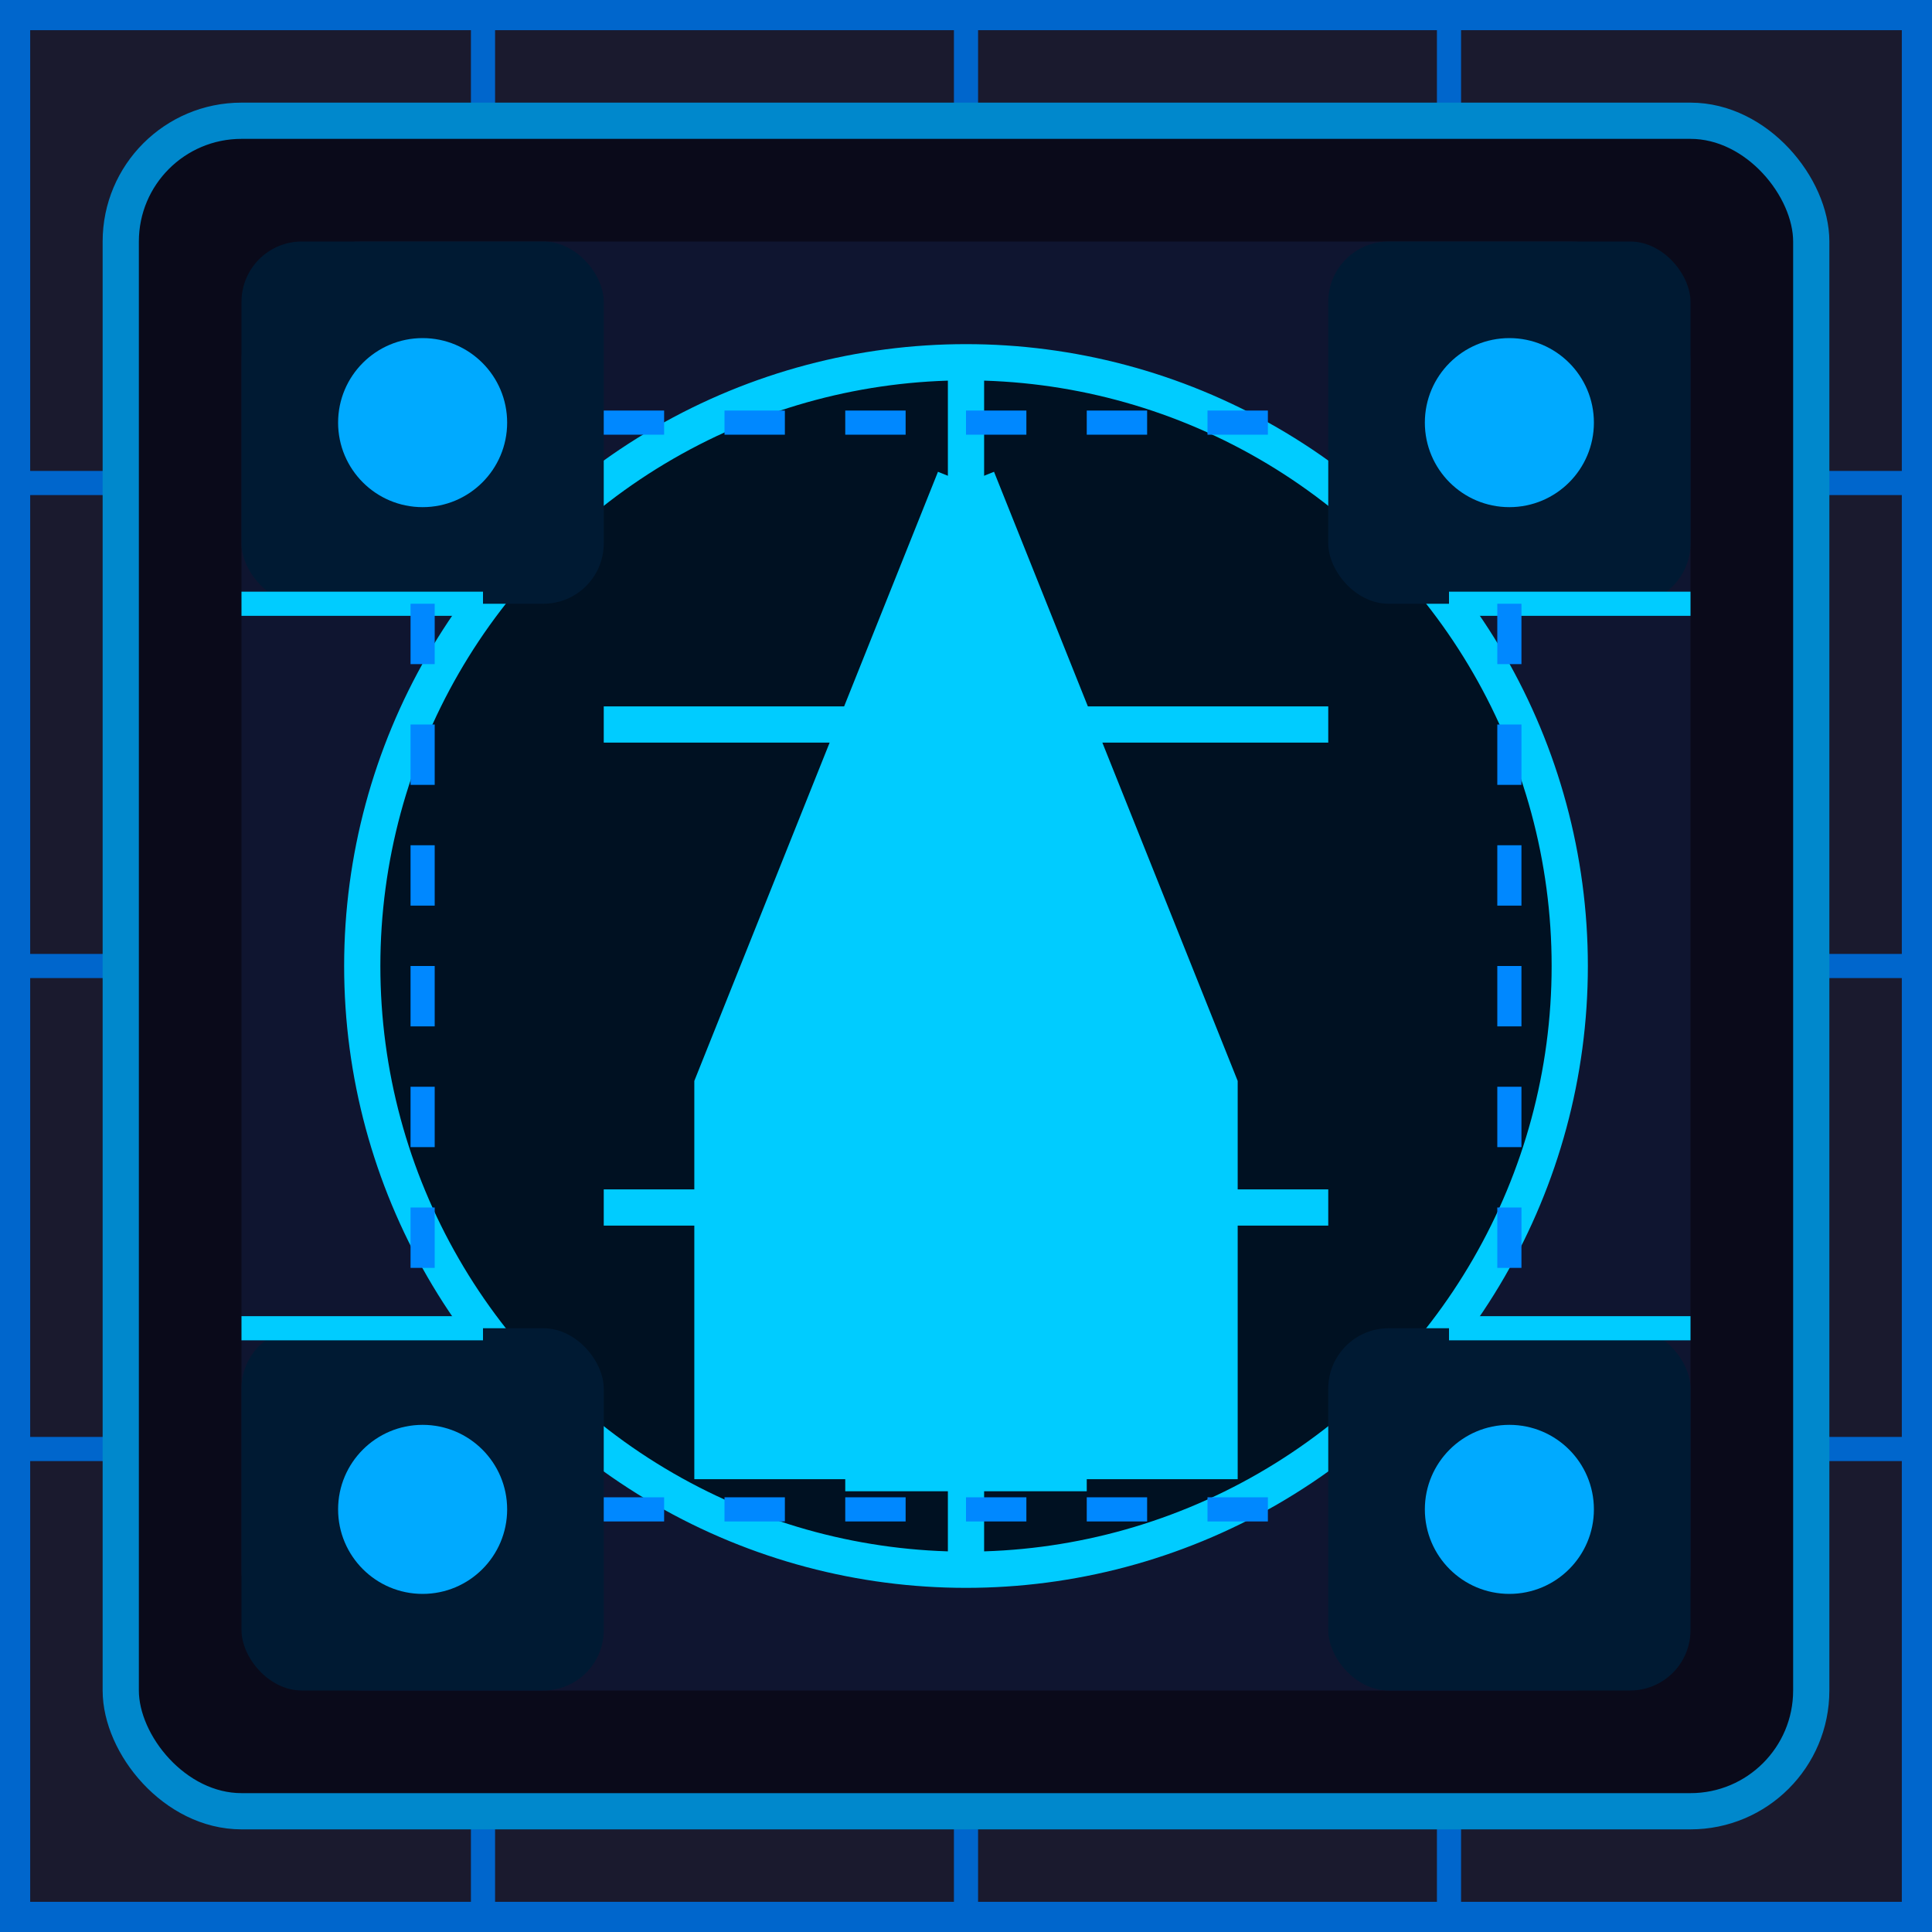 <?xml version="1.0" encoding="UTF-8" standalone="no"?>
<svg width="16" height="16" viewBox="0 0 16 16" xmlns="http://www.w3.org/2000/svg">
  <rect x="0" y="0" width="16" height="16" fill="#1a1a2e"/>
  
  <!-- Blue grid background -->
  <path d="M0,0 L16,0 L16,16 L0,16 Z" fill="#1a1a2e"/>
  <path d="M0,0 L16,0 L16,16 L0,16 Z" stroke="#0066cc" stroke-width="0.5" fill="none"/>
  
  <!-- Grid lines -->
  <path d="M4,0 L4,16" stroke="#0066cc" stroke-width="0.2"/>
  <path d="M8,0 L8,16" stroke="#0066cc" stroke-width="0.2"/>
  <path d="M12,0 L12,16" stroke="#0066cc" stroke-width="0.2"/>
  <path d="M0,4 L16,4" stroke="#0066cc" stroke-width="0.2"/>
  <path d="M0,8 L16,8" stroke="#0066cc" stroke-width="0.2"/>
  <path d="M0,12 L16,12" stroke="#0066cc" stroke-width="0.2"/>
  
  <!-- Table surface with holographic projection area -->
  <rect x="1" y="1" width="14" height="14" fill="#0a0a1a" rx="1" ry="1"/>
  <rect x="2" y="2" width="12" height="12" fill="#0f1530" rx="1" ry="1"/>
  
  <!-- Rocket assembly hologram -->
  <circle cx="8" cy="8" r="5" fill="#00112233" stroke="#00ccff" stroke-width="0.3"/>
  <path d="M8,3 L8,13" stroke="#00ccff" stroke-width="0.3"/>
  <path d="M5,6 L11,6" stroke="#00ccff" stroke-width="0.3"/>
  <path d="M5,10 L11,10" stroke="#00ccff" stroke-width="0.3"/>
  
  <!-- Rocket outline -->
  <path d="M8,4 L6,9 L6,12 L10,12 L10,9 L8,4" stroke="#00ccff" stroke-width="0.5" fill="#00ccff22"/>
  <path d="M7,12 L9,12" stroke="#00ccff" stroke-width="0.7"/>
  
  <!-- Control panels -->
  <rect x="2" y="2" width="3" height="3" fill="#001a33" rx="0.5" ry="0.5"/>
  <rect x="11" y="2" width="3" height="3" fill="#001a33" rx="0.5" ry="0.5"/>
  <rect x="2" y="11" width="3" height="3" fill="#001a33" rx="0.5" ry="0.5"/>
  <rect x="11" y="11" width="3" height="3" fill="#001a33" rx="0.5" ry="0.5"/>
  
  <!-- Control panel buttons and displays -->
  <circle cx="3.5" cy="3.5" r="0.7" fill="#00aaff"/>
  <circle cx="12.5" cy="3.5" r="0.7" fill="#00aaff"/>
  <circle cx="3.5" cy="12.5" r="0.7" fill="#00aaff"/>
  <circle cx="12.5" cy="12.5" r="0.7" fill="#00aaff"/>
  
  <!-- Glowing edges -->
  <rect x="1" y="1" width="14" height="14" stroke="#0088cc" stroke-width="0.3" fill="none" rx="1" ry="1"/>
  
  <!-- Tech patterns -->
  <path d="M2,5 L4,5" stroke="#00ccff" stroke-width="0.2"/>
  <path d="M12,5 L14,5" stroke="#00ccff" stroke-width="0.2"/>
  <path d="M2,11 L4,11" stroke="#00ccff" stroke-width="0.2"/>
  <path d="M12,11 L14,11" stroke="#00ccff" stroke-width="0.2"/>
  
  <!-- Holographic data flow -->
  <path d="M3.5,5 L3.5,11" stroke="#0088ff44" stroke-width="0.2" stroke-dasharray="0.5,0.5"/>
  <path d="M12.5,5 L12.5,11" stroke="#0088ff44" stroke-width="0.2" stroke-dasharray="0.5,0.5"/>
  <path d="M5,3.5 L11,3.5" stroke="#0088ff44" stroke-width="0.2" stroke-dasharray="0.5,0.5"/>
  <path d="M5,12.5 L11,12.5" stroke="#0088ff44" stroke-width="0.2" stroke-dasharray="0.5,0.5"/>
</svg>
